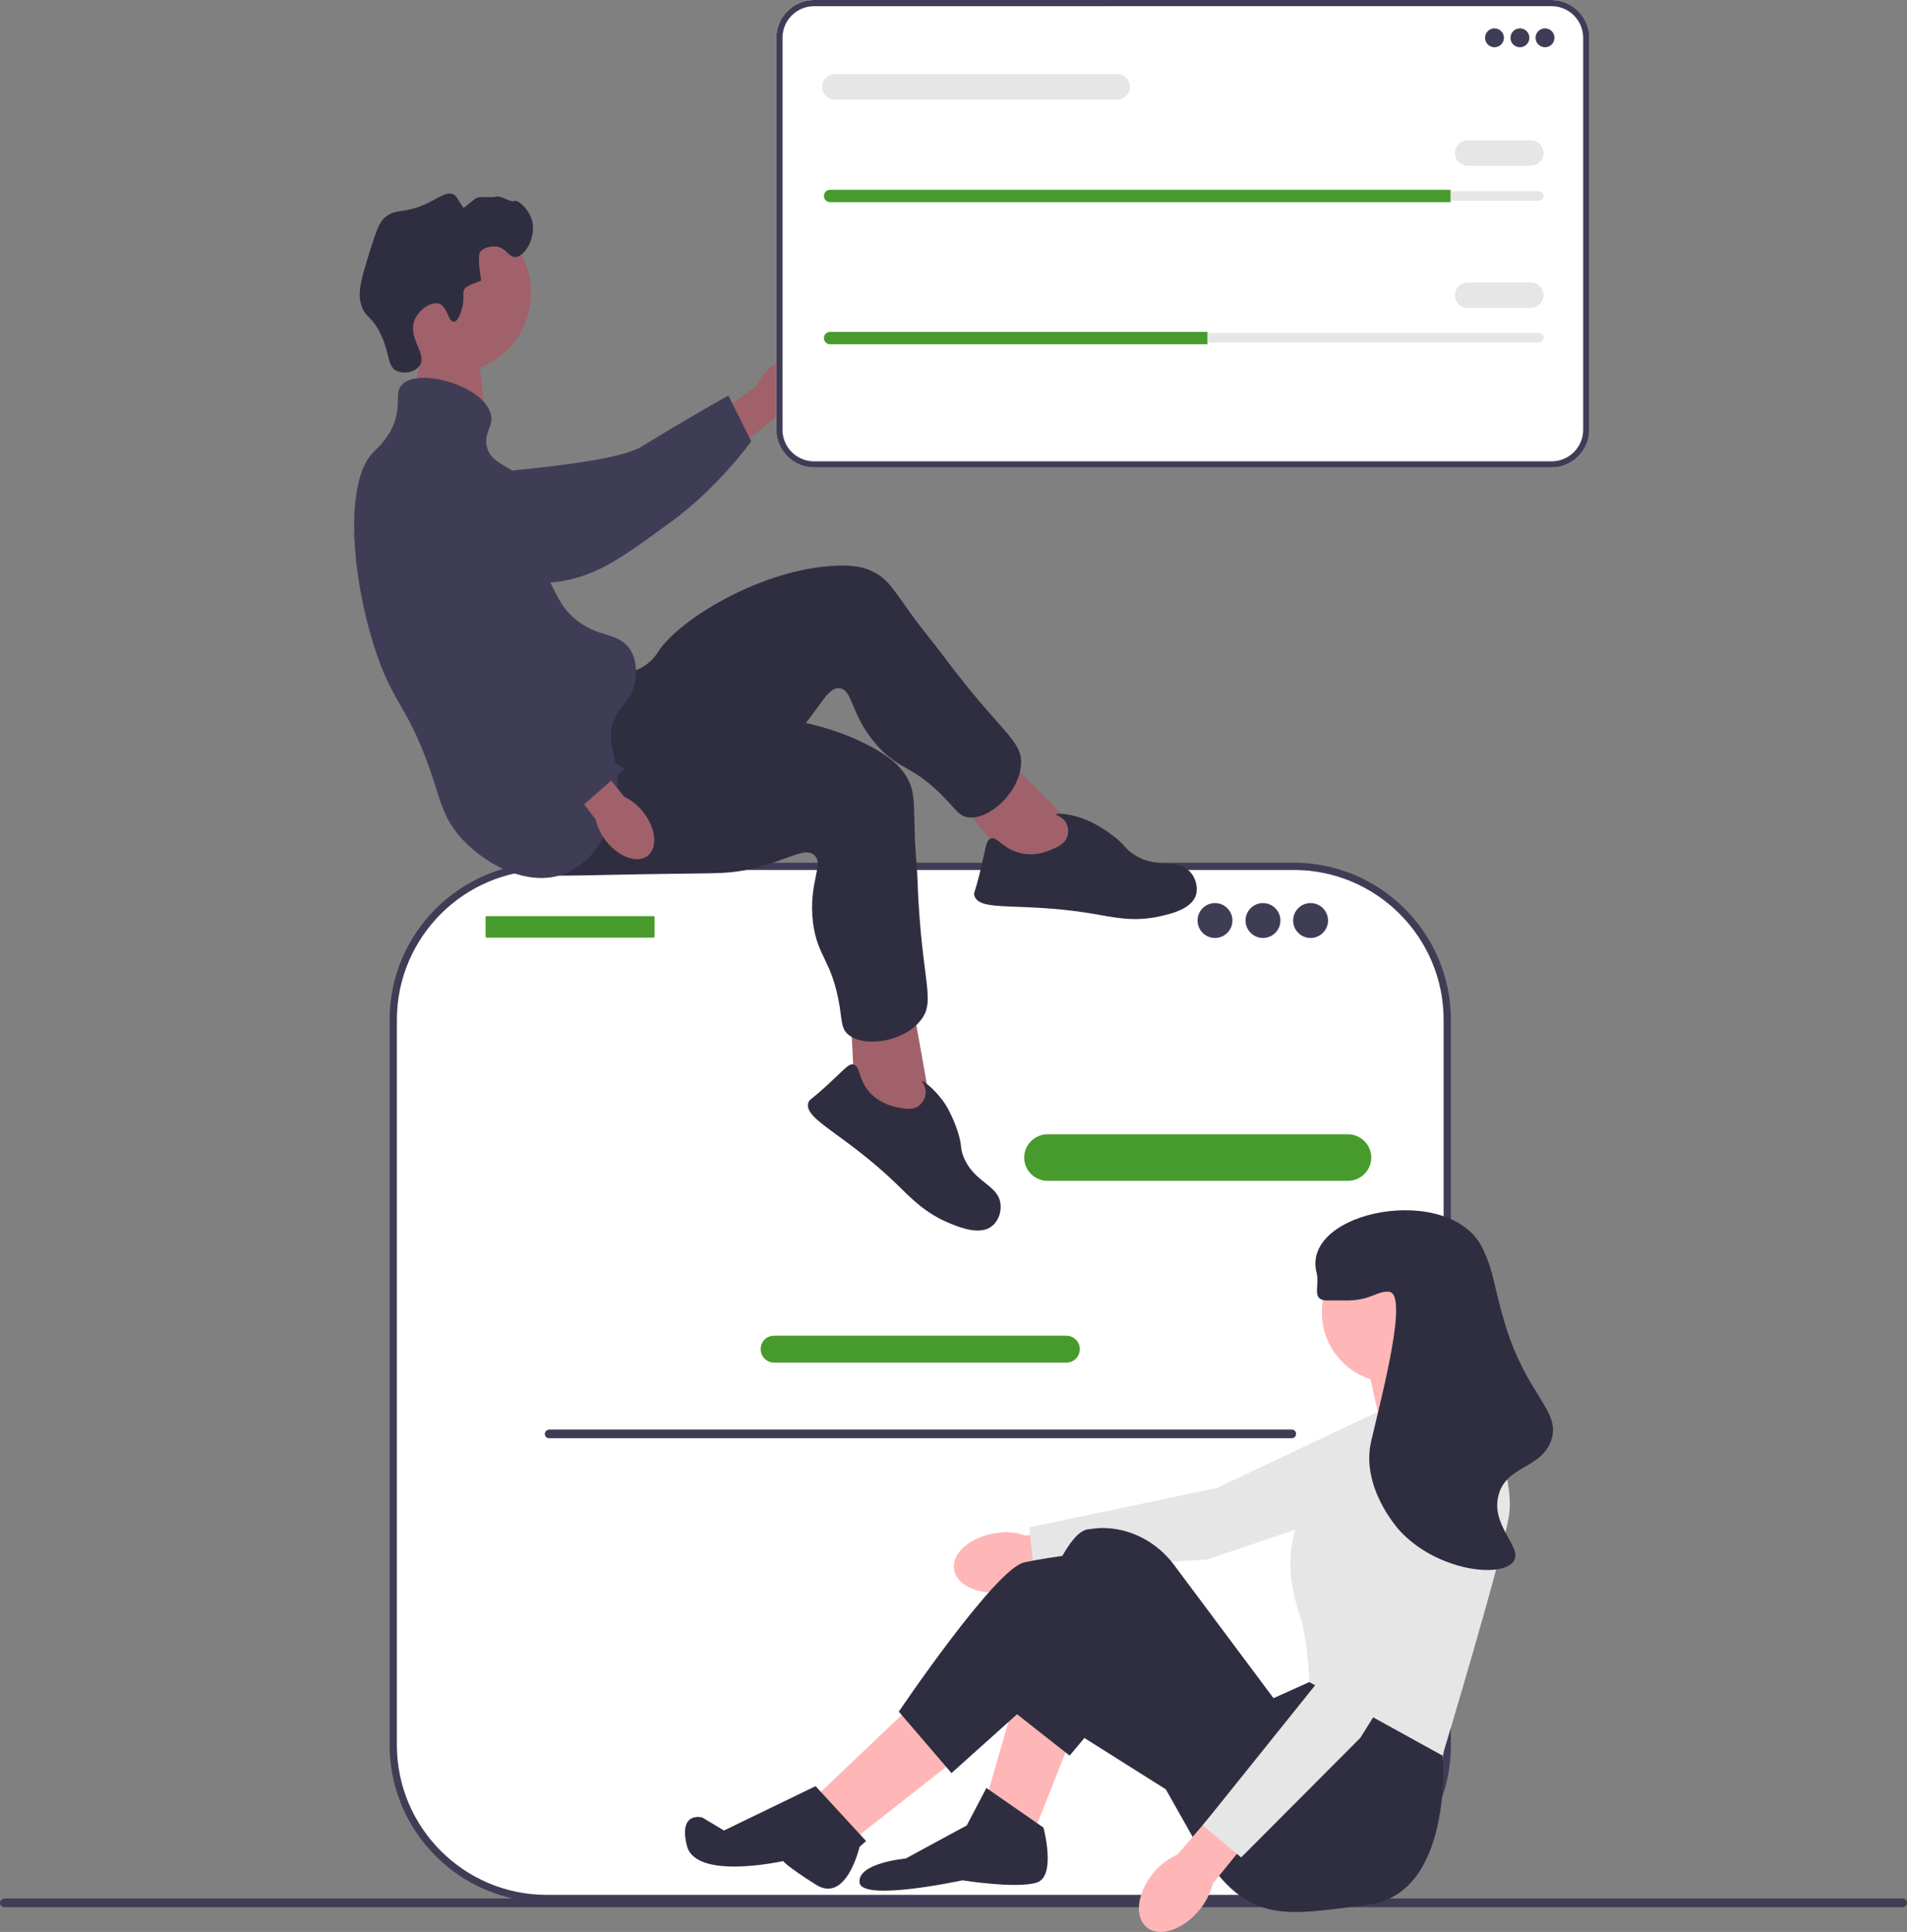 <svg xmlns="http://www.w3.org/2000/svg" xmlns:xlink="http://www.w3.org/1999/xlink" id="Layer_1"
    x="0px" y="0px" viewBox="0 0 524.7 531.4" style="enable-background:new 0 0 524.7 531.4;"
    xml:space="preserve"><rect x="0" y="0" width="524.7" height="531.4" fill="#808080" stroke="none"/><style type="text/css">	.st0{fill:#A0616A;}	.st1{fill:#3F3D56;}	.st2{fill:#FFFFFF;}	.st3{fill:#479b2c;}	.st4{fill:#2F2E41;}	.st5{fill:#FFB6B6;}	.st6{fill:#E6E6E6;}</style>
    <polygon class="st0" points="117.7,88.7 113.7,109.7 133.6,115.4 131.1,92.9 " />
    <path class="st1"
        d="M0,523.4c0,0.7,0.5,1.2,1.2,1.2h522.3c0.7,0,1.2-0.5,1.2-1.2c0-0.7-0.5-1.2-1.2-1.2H1.2 C0.5,522.3,0,522.8,0,523.4z" />
    <g>	<path class="st2"
        d="M356,238.3H150.4c-23.3,0-42.2,18.9-42.2,42.2V480c0,23.3,18.9,42.2,42.2,42.2H356c23.3,0,42.2-18.9,42.2-42.2  V280.5C398.3,257.2,379.4,238.3,356,238.3L356,238.3z" />
        <path class="st1"
            d="M356,523.2H150.4c-23.8,0-43.2-19.4-43.2-43.2V280.5c0-23.8,19.4-43.2,43.2-43.2H356  c23.8,0,43.2,19.4,43.2,43.2V480C399.3,503.8,379.9,523.2,356,523.2L356,523.2z M150.4,239.3c-22.7,0-41.2,18.5-41.2,41.2V480  c0,22.7,18.5,41.2,41.2,41.2H356c22.7,0,41.2-18.5,41.2-41.2V280.5c0-22.7-18.5-41.2-41.2-41.2L150.4,239.3L150.4,239.3z" />
        <path class="st3"
            d="M370.9,324.8h-82.7c-3.5,0-6.4-2.9-6.4-6.4s2.9-6.4,6.4-6.4h82.7c3.5,0,6.4,2.9,6.4,6.4  S374.4,324.8,370.9,324.8L370.9,324.8z" />
        <path class="st3"
            d="M293.4,374.8H213c-2,0-3.7-1.6-3.7-3.7s1.6-3.7,3.7-3.7h80.4c2,0,3.7,1.6,3.7,3.7S295.4,374.8,293.4,374.8  L293.4,374.8z" />
        <path class="st3"
            d="M133.9,252h45.9c0.2,0,0.3,0.1,0.3,0.3v5.3c0,0.2-0.1,0.3-0.3,0.3h-45.9c-0.2,0-0.3-0.1-0.3-0.3v-5.3  C133.6,252.1,133.8,252,133.9,252z" />
        <circle class="st1" cx="334.3" cy="253.2" r="4.8" />
        <circle class="st1" cx="347.5" cy="253.2" r="4.8" />
        <circle class="st1" cx="360.6" cy="253.2" r="4.8" />
        <path class="st1"
            d="M149.9,394.4c0,0.7,0.5,1.2,1.2,1.2h204.3c0.7,0,1.2-0.5,1.2-1.2c0-0.7-0.5-1.2-1.2-1.2H151.1  C150.4,393.3,149.9,393.8,149.9,394.4z" /></g>
    <g>	<path id="uuid-d0b76542-8f08-4363-846d-0cc3b89caf22-57" class="st0"
        d="M212.2,100.9c4.3-3.6,9.7-4.3,12-1.5  c2.3,2.8,0.6,7.9-3.7,11.5c-1.7,1.5-3.8,2.5-6,3l-18.6,15L189,120l19.1-13.8C209,104.1,210.4,102.3,212.2,100.9L212.2,100.9z" />
        <path class="st1"
            d="M104.6,134.7c0-0.7,0-6.4,4.3-10.1c4.9-4.2,11.9-2.5,14.3-1.9c5.6,1.4,6.1,3.8,11.4,6.3  c9.9,4.6-2.5,2.3,3.4,0.8c2-0.5,31.3-2.5,38.6-7c14.2-8.7,23.8-14,23.8-14l6.3,12.6c0,0-9.1,12.7-22,22.1  c-13.2,9.6-19.8,14.5-29.8,16.3c-0.9,0.2-22.1,3.8-39.2-9C111.8,147.9,104.7,142.6,104.6,134.7L104.6,134.7z" />
        <circle class="st0" cx="124.1" cy="80.6" r="22" />
        <g>		<polygon class="st0"
            points="296.4,228.4 273.7,205.2 262,217.4 278.9,239.6 295.6,241.6   " />
            <path class="st4"
                d="M167,184.9c1.3,0.1,5.5,1,9.6-1.3c2.7-1.5,4.2-3.8,4.6-4.5c5.9-8.9,28.6-22.7,48.9-23.5   c4.6-0.2,7.6,0.3,10.4,1.8c3.9,2,5.5,5,10.4,11.8c2.7,3.7,5.7,7.3,8.5,11c16.1,21.7,22.2,23.4,21.5,30.4   c-0.7,7.7-9,15.1-14.6,14.2c-2.3-0.3-3.1-1.9-6.2-5.1c-8.9-9.4-12.6-7.6-18.9-14.8c-7.4-8.4-6.4-15.3-10.3-15.6   c-3.6-0.2-5.1,5.7-12.7,13.5c-3.5,3.6-6,5.3-13.6,10.5c-29.5,20.5-30,21.9-35.9,23.5c-2.6,0.7-21.1,5.8-27.7-2.3   C130.8,222,155.1,183.9,167,184.9L167,184.9z" />
            <path class="st4"
                d="M289.5,233.6c1.7-0.7,3.6-1.6,4.2-3.6c0.4-1.4,0.2-3-0.7-4.2c-1-1.3-2.5-1.5-2.4-1.8c0.1-0.4,3.6-0.2,7.5,1.2   c0.7,0.3,4.1,1.5,8.3,4.8c3.4,2.6,2.9,3.2,5.1,4.7c6.5,4.7,12.6,1,16.2,5.4c1.4,1.7,1.9,4.1,1.4,6c-1.2,3.9-6.7,5.2-9.8,5.9   c-7.4,1.7-12.9,0.3-18.8-0.7c-19.8-3.3-30.9-0.3-32.4-4.9c-0.3-0.9,0.2-0.8,1.7-7.2c1.5-6.3,1.5-8,2.7-8.5   c1.9-0.8,3.2,2.7,8.1,3.9C284.8,235.7,288.4,234.1,289.5,233.6L289.5,233.6z" />	</g>
        <g>		<polygon class="st0"
            points="256.1,304.2 250.4,272.3 233.9,275.9 235.3,303.7 248.1,314.7   " />
            <path class="st4"
                d="M173.5,195.6c1,0.8,4,3.9,8.6,4.3c3.1,0.3,5.5-0.8,6.3-1.1c9.9-4,36.4-2.7,53.7,8c3.9,2.4,6.1,4.6,7.6,7.3   c2.1,3.9,1.7,7.2,2,15.6c0.1,4.6,0.7,9.2,0.8,13.8c1.1,27,5.2,31.8,0.7,37.3c-4.9,6-15.9,7.4-20,3.6c-1.7-1.6-1.5-3.4-2.2-7.7   c-2.1-12.7-6.1-13.4-7.3-22.9c-1.4-11.1,3.3-16.3,0.2-18.7c-2.8-2.2-7.4,1.8-18.1,4.1c-4.9,1-7.9,1-17.1,1.1   c-35.9,0.4-37.1,1.3-43-0.7c-2.6-0.9-20.7-7.1-21.6-17.4C122.7,205.9,164.2,188.1,173.5,195.6L173.5,195.6z" />
            <path class="st4"
                d="M247.4,304.7c1.8,0.3,3.9,0.7,5.5-0.6c1.1-0.9,1.9-2.4,1.8-3.9c-0.1-1.7-1.2-2.7-1-2.8   c0.3-0.2,3.1,1.9,5.6,5.2c0.5,0.6,2.5,3.5,4.2,8.6c1.3,4.1,0.6,4.3,1.5,6.7c2.8,7.5,9.9,7.9,10.3,13.5c0.2,2.2-0.7,4.5-2.3,5.8   c-3.1,2.6-8.5,0.6-11.4-0.6c-7-2.8-10.9-7-15.1-11.1c-14.5-13.9-25.4-17.6-24.1-22.2c0.3-0.9,0.6-0.6,5.4-5c4.8-4.4,5.7-5.8,7-5.5   c2,0.5,1.2,4,4.5,7.7C242.4,303.8,246.3,304.5,247.4,304.7L247.4,304.7z" />	</g>
        <path class="st4"
            d="M127.1,84.8c0.9-3.1-0.2-4.2,0.9-5.6c0,0,0.4-0.6,4.4-2l0,0c-1.2-6.8-0.3-7.9-0.3-7.9c1-1.3,3-1.6,4.4-1.5  c2.9,0.4,3.4,3,5.3,2.9c2.6-0.1,5.6-5.2,4.7-9.6c-0.8-3.6-4.1-6.3-5-5.8c-0.8,0.5-3.8-1.6-5-1.2c-0.8,0.3-4.4-0.1-5.3,0.3  c-0.9,0.4-3.5,3-3.7,2.7c-1.7-2.3-1.7-3.1-2.7-3.6c-1.8-0.9-3.7,0.7-7,2.3c-6.8,3.3-8.8,1.3-12,4.1c-1.6,1.4-2.4,4.1-4.1,9.4  c-2.3,7.4-3.4,11.1-2.3,14.6c1.1,3.6,2.8,2.8,5.3,7.9c2.7,5.7,1.8,8.9,4.4,10.2c2,1,5.2,0.4,6.4-1.5c2.1-3.1-3.3-7.4-1.5-12.3  c1.1-3,4.6-5.3,6.7-4.7c2.4,0.7,2.6,5,4.1,5C126.1,88.6,127,85.4,127.1,84.8C127.1,84.8,127.1,84.8,127.1,84.8z" />
        <path class="st1"
            d="M110.5,105.9c4.5-5,22.8,0.2,24.6,8.2c0.7,3.3-1.9,4.7-1.2,8.5c1.1,5.5,7.2,5.2,11.7,10.8  c6.4,8-0.2,15.9,7,29.2c1.5,2.9,2.8,5.3,5.6,7.6c6.2,5.4,12,3.5,15.2,8.5c2.4,3.7,1.4,8.3,1.2,9.4c-0.9,4.4-3.5,5.5-5.3,9.1  c-3,6,0.4,10.4,0.6,17.5c0.2,9-4.5,21.4-14,25.4c-10.7,4.6-23.6-3-29.8-10.5c-3.7-4.5-4.8-8.6-6.4-13.7  c-7.3-22.8-11.4-20.8-17-38.9c-6.4-20.7-7.6-44.9,0-52.6c1-1,3.8-3.4,5.6-7.6C110.5,111,108.5,108.2,110.5,105.9L110.5,105.9z" />
        <g>		<path id="uuid-35da8825-ceb1-46f8-a8e3-884fcc945dd4-58" class="st0"
            d="M177,223.4c3.5,4.4,4,9.8,1.2,12c-2.8,2.2-7.9,0.4-11.4-4   c-1.4-1.8-2.4-3.8-2.9-6l-14.5-19l7.5-5.7l14.9,18.5C173.8,220.1,175.6,221.6,177,223.4L177,223.4z" />
            <path class="st1"
                d="M123.7,125.1c0.6-0.1,6.3-1.3,10.8,2.1c5.1,4,4.9,11.1,4.8,13.6c-0.2,5.8-2.5,6.7-3.8,12.4   c-2.5,10.6,2.3,20.5,4.9,25.9c0.9,1.9,3.9,7.7,9.8,13.9c11.4,12.1,21.6,18.5,21.6,18.5l-11,9.7c0,0-17.5-5.3-29.3-16   c-12.1-10.9-30.8-49.6-34.7-59c-0.3-0.8,4.4,12.4,13.4-6.9C112.3,134.9,116.1,126.8,123.7,125.1   C123.7,125.1,123.7,125.1,123.7,125.1z" />	</g></g>
    <g>	<path id="uuid-ba1531a6-e7ab-4297-b996-1d676f43fe3f-59" class="st5"
        d="M273.9,421.7c-7,1.1-12.1,5.5-11.4,10  c0.7,4.4,6.9,7.2,13.8,6.1c2.8-0.4,5.4-1.4,7.7-3.1l29.5-4.9l-2-11.6l-29.4,4.2C279.6,421.4,276.7,421.2,273.9,421.7L273.9,421.7z" />
        <polygon class="st6"
            points="400.9,385.4 389.4,409.6 332,429 284.4,431.5 283.2,420.1 334.8,409.3 387.8,384.2  " />
        <polygon class="st5" points="295,477.4 284.7,503.4 271.5,494.3 279.3,467.2  " />
        <polygon class="st5" points="252.2,467.8 225,493.7 235.9,505.2 263.6,483.4  " />
        <polygon class="st5" points="406,383.3 405.7,381.2 398.7,367.6 375.8,373.7 380,392.4  " />
        <path class="st4"
            d="M396.3,473.8l0.7,9.1c0,0,2.9,38-20.6,41s-33.8,6-47.6-17.5L307,467.8l-12.7,15.1l-16.9-13.3  c0,0,12.1-47,21.7-48.9c1.2-0.2,2.4-0.3,3.6-0.4c8-0.2,15.5,3.7,20.3,10.1l27.4,36.7l10-4.5L396.3,473.8L396.3,473.8z" />
        <path class="st4"
            d="M266,502.1l5.4-10.3l15.7,10.9c0,0,3.6,13.3-1.8,15.1s-20.5-0.6-20.5-0.6s-27.7,6-28.3,0.6s12.7-6.6,12.7-6.6  L266,502.1L266,502.1z" />
        <path class="st4"
            d="M325.1,494.9l-41.9-26.4l-21.4,19.2l-14.5-16.9c0,0,26.5-39.2,34.4-41s20.5-3,20.5-3l38.6,35.6L325.1,494.9  L325.1,494.9z" />
        <path class="st4"
            d="M224.4,491.3l13.9,15.1l-1.8,1.6c0,0-3.6,15.7-12,10.4s-9-6.5-9-6.5s-24.1,5.4-26.5-4.2s4.2-7.8,4.2-7.8l6,3.6  L224.4,491.3L224.4,491.3z" />
        <circle class="st5" cx="383" cy="361" r="19.3" />
        <path class="st6"
            d="M378.5,388.4l27.7-8.4c0,0,10.9,25.3,9,36.8c-1.8,11.5-18.3,66.1-18.3,66.1l-36.6-20.2c0,0-0.6-12.1-2.4-17.5  s-7.5-22,5.1-35.9S378.5,388.4,378.5,388.4L378.5,388.4z" />
        <g>		<path id="uuid-375aaccb-22f9-42b6-a352-baabb12db8d2-60" class="st5"
            d="M317.4,515.1c-4.5,5.4-5.4,12.1-1.9,15   c3.4,2.9,9.9,0.8,14.4-4.6c1.8-2.1,3.1-4.7,3.8-7.4l18.8-23.2l-9.2-7.4l-19.3,22.6C321.5,511.2,319.2,512.9,317.4,515.1   L317.4,515.1z" />
            <polygon class="st6"
                points="399.8,400.6 406.4,426.6 374.3,478 341.5,510.9 330.9,502.1 363.9,461 389,408   " />	</g>
        <path class="st4"
            d="M365.2,357.7c4.9,0,5.2,0,6,0c6.1-0.2,7.7-2.6,10.9-2.4c5.6,0.3-1.8,28.1-4.8,41c-3,12.6,7.1,23.9,7.8,24.7  c10.3,11.2,28.3,13.2,31.4,8.4c2.5-3.8-6.4-9.7-4.2-18.1c2.1-8.2,11.8-7.3,14.5-15.1c2.8-8.1-6.7-12.2-12.7-32  c-3.4-11.4-2.8-13.5-6-20.5c-8.6-18.8-50.6-10.8-45.8,6.6C363.1,353.8,360.7,357.7,365.2,357.7L365.2,357.7z" /></g>
    <g>	<path class="st2"
        d="M426.9,128.6H224c-5.7,0-10.4-4.7-10.4-10.4V10.4C213.6,4.7,218.3,0,224,0h202.9c5.7,0,10.4,4.7,10.4,10.4  v107.8C437.3,123.9,432.6,128.6,426.9,128.6z" />
        <path class="st1"
            d="M426.9,128.6H224c-5.7,0-10.4-4.7-10.4-10.4V10.4C213.6,4.7,218.3,0,224,0h202.9c5.7,0,10.4,4.7,10.4,10.4  v107.8C437.3,123.9,432.6,128.6,426.9,128.6z M224,1.7c-4.8,0-8.7,3.9-8.7,8.7v107.8c0,4.8,3.9,8.7,8.7,8.7h202.9  c4.8,0,8.7-3.9,8.7-8.7V10.4c0-4.8-3.9-8.7-8.7-8.7C426.9,1.7,224,1.7,224,1.7z" />
        <circle class="st1" cx="411.2" cy="10.4" r="2.6" />
        <circle class="st1" cx="418.2" cy="10.4" r="2.6" />
        <circle class="st1" cx="425.1" cy="10.4" r="2.6" />
        <path class="st6"
            d="M228.4,52.6c-0.7,0-1.3,0.6-1.3,1.3c0,0.4,0.1,0.7,0.4,0.9c0.2,0.3,0.6,0.4,0.9,0.4h195c0.7,0,1.3-0.6,1.3-1.3  c0-0.4-0.1-0.7-0.4-0.9c-0.2-0.3-0.6-0.4-0.9-0.4H228.4z" />
        <path class="st3"
            d="M399.1,52.1v3.5H228.4c-0.5,0-0.9-0.2-1.2-0.5c-0.3-0.3-0.5-0.7-0.5-1.2c0-1,0.8-1.7,1.7-1.7H399.1z" />
        <path class="st6"
            d="M421.2,45.6h-17.4c-1.9,0-3.5-1.6-3.5-3.5s1.6-3.5,3.5-3.5h17.4c1.9,0,3.5,1.6,3.5,3.5S423.1,45.6,421.2,45.6z  " />
        <path class="st6"
            d="M307.4,27.4h-77.7c-1.9,0-3.5-1.6-3.5-3.5s1.6-3.5,3.5-3.5h77.7c1.9,0,3.5,1.6,3.5,3.5S309.3,27.4,307.4,27.4z  " />
        <path class="st6"
            d="M228.4,91.6c-0.7,0-1.3,0.6-1.3,1.3c0,0.4,0.1,0.7,0.4,0.9c0.2,0.3,0.6,0.4,0.9,0.4h195c0.7,0,1.3-0.6,1.3-1.3  c0-0.4-0.1-0.7-0.4-0.9c-0.2-0.3-0.6-0.4-0.9-0.4H228.4z" />
        <path class="st3"
            d="M332.2,91.2v3.5H228.4c-0.5,0-0.9-0.2-1.2-0.5c-0.3-0.3-0.5-0.7-0.5-1.2c0-1,0.8-1.7,1.7-1.7H332.2z" />
        <path class="st6"
            d="M421.2,84.7h-17.4c-1.9,0-3.5-1.6-3.5-3.5s1.6-3.5,3.5-3.5h17.4c1.9,0,3.5,1.6,3.5,3.5S423.1,84.7,421.2,84.7z  " /></g></svg>
